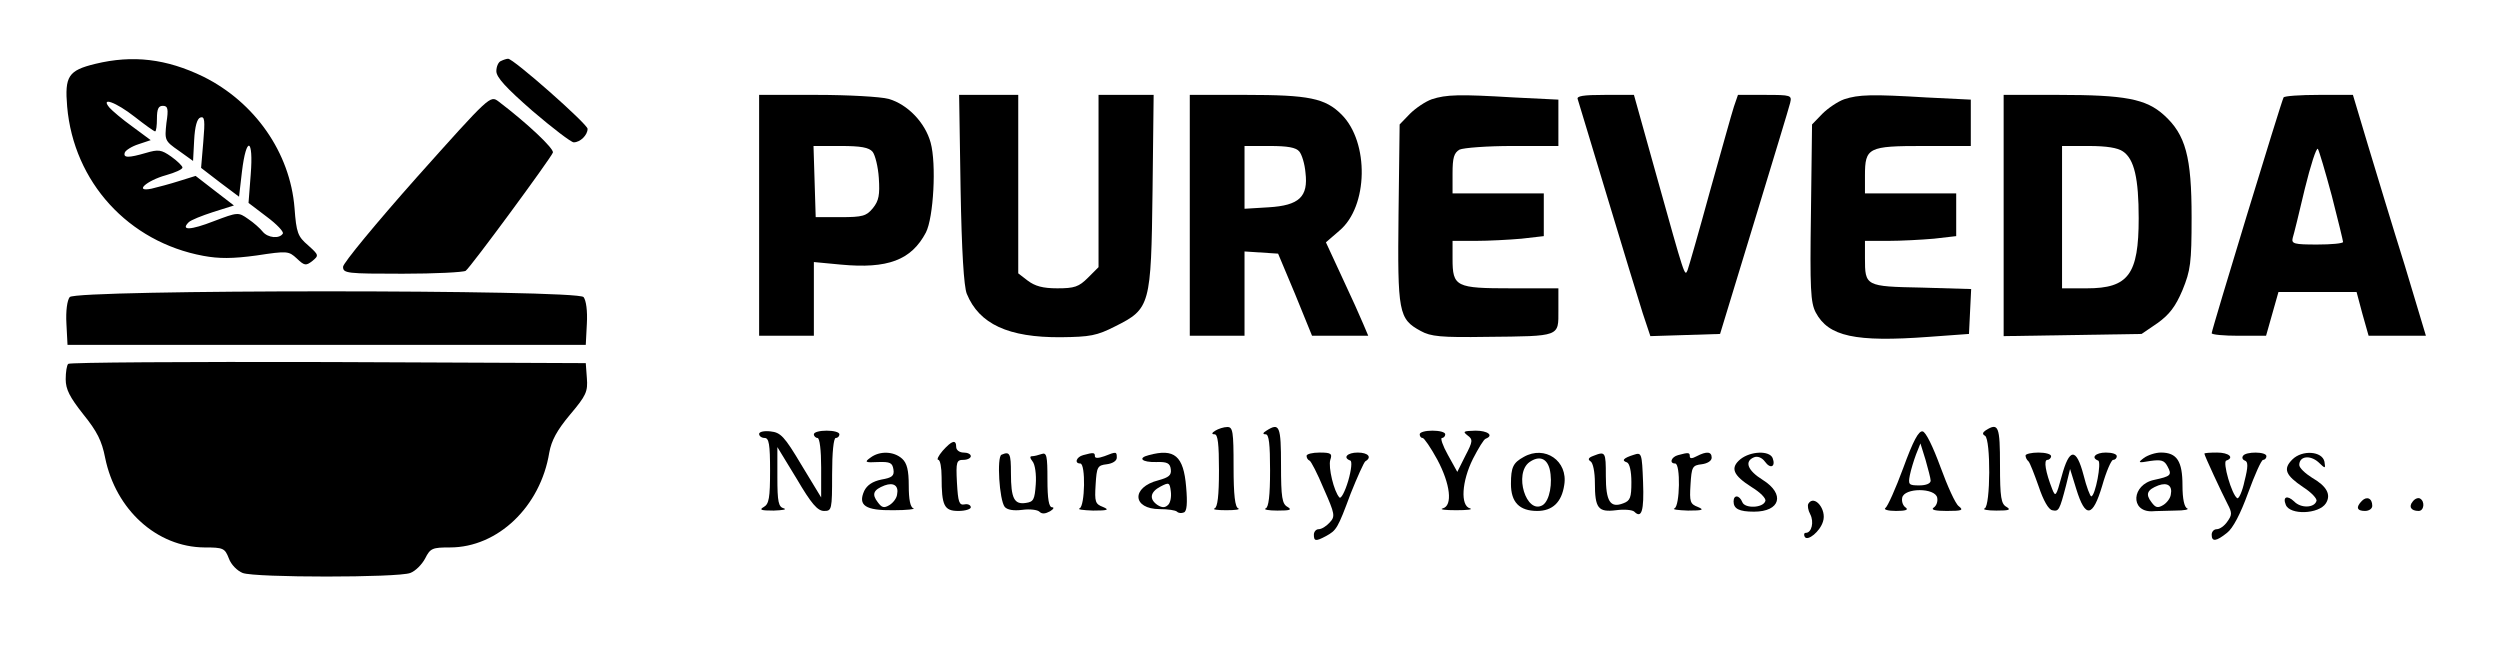 <?xml version="1.0" standalone="no"?>
<!DOCTYPE svg PUBLIC "-//W3C//DTD SVG 20010904//EN"
 "http://www.w3.org/TR/2001/REC-SVG-20010904/DTD/svg10.dtd">
<svg version="1.0" xmlns="http://www.w3.org/2000/svg"
 width="685pt" height="177pt" viewBox="0 0 685 177"
 preserveAspectRatio="xMidYMid meet">

<g transform="translate(0,177) scale(0.1,-0.1)"
fill="#000000" stroke="none">
<path d="M261 1595 c-74 -18 -84 -34 -77 -117 18 -207 168 -371 373 -409 43
-8 80 -8 146 1 85 13 88 12 110 -8 21 -20 25 -21 43 -7 18 15 18 16 -12 43
-28 24 -32 34 -37 102 -12 152 -109 290 -250 360 -101 49 -193 60 -296 35z
m108 -145 c28 -22 53 -40 56 -40 3 0 5 16 5 35 0 26 4 35 16 35 14 0 16 -8 10
-47 -5 -47 -5 -49 34 -76 l39 -28 3 57 c2 38 8 59 17 62 12 4 13 -8 8 -67 l-6
-71 52 -40 52 -39 8 69 c12 99 32 92 24 -8 l-6 -78 50 -38 c27 -20 47 -41 44
-46 -9 -15 -41 -12 -55 5 -7 9 -25 25 -40 35 -27 19 -28 19 -94 -6 -64 -25
-92 -26 -69 -3 6 6 36 18 67 28 l57 18 -52 40 -53 41 -45 -14 c-25 -8 -59 -17
-76 -21 -49 -10 -14 22 40 37 25 7 45 16 45 21 0 4 -14 18 -31 30 -27 19 -35
20 -69 10 -48 -14 -63 -14 -58 1 2 6 19 17 38 23 l33 11 -50 37 c-28 20 -56
44 -63 52 -26 31 18 15 69 -25z"/>
<path d="M1373 1603 c-7 -2 -13 -15 -13 -28 0 -17 27 -46 99 -109 55 -47 106
-86 113 -86 18 0 38 20 38 37 0 13 -205 194 -218 192 -4 0 -13 -3 -19 -6z"/>
<path d="M1141 1283 c-110 -124 -201 -234 -201 -244 0 -18 10 -19 163 -19 89
0 167 4 173 8 13 9 233 308 239 324 3 11 -70 80 -149 140 -23 17 -23 17 -225
-209z"/>
<path d="M2080 1180 l0 -330 75 0 75 0 0 101 0 101 74 -7 c128 -12 193 12 233
88 21 41 29 188 13 246 -15 55 -63 105 -115 120 -22 6 -111 11 -197 11 l-158
0 0 -330z m311 174 c7 -9 15 -41 17 -72 3 -46 0 -62 -16 -82 -18 -22 -28 -25
-89 -25 l-68 0 -3 98 -3 97 74 0 c56 0 78 -4 88 -16z"/>
<path d="M2632 1253 c3 -172 9 -268 17 -288 34 -83 114 -120 258 -119 80 1 98
4 149 30 96 48 98 57 102 372 l3 262 -75 0 -76 0 0 -236 0 -236 -29 -29 c-25
-25 -37 -29 -84 -29 -40 0 -61 6 -81 21 l-26 20 0 245 0 244 -81 0 -81 0 4
-257z"/>
<path d="M3260 1180 l0 -330 75 0 75 0 0 116 0 115 46 -3 46 -3 47 -112 46
-113 77 0 77 0 -14 33 c-7 17 -33 75 -58 128 l-44 95 37 32 c79 66 82 242 6
318 -45 45 -89 54 -263 54 l-153 0 0 -330z m300 175 c7 -8 15 -34 17 -58 8
-66 -17 -90 -101 -95 l-66 -4 0 86 0 86 69 0 c49 0 72 -4 81 -15z"/>
<path d="M3923 1498 c-17 -6 -44 -24 -60 -40 l-28 -29 -3 -244 c-3 -272 0
-289 61 -322 27 -15 55 -18 181 -16 203 2 196 0 196 73 l0 60 -129 0 c-152 0
-161 4 -161 81 l0 49 64 0 c34 0 91 3 125 6 l61 7 0 58 0 59 -125 0 -125 0 0
55 c0 43 4 56 19 65 11 5 76 10 145 10 l126 0 0 63 0 64 -122 6 c-150 9 -185
8 -225 -5z"/>
<path d="M4323 1498 c2 -7 39 -128 81 -268 42 -140 86 -283 97 -318 l21 -63
96 3 95 3 93 305 c51 168 96 315 99 328 5 21 3 22 -69 22 l-74 0 -11 -32 c-6
-18 -35 -123 -66 -233 -30 -110 -58 -207 -61 -215 -8 -19 -7 -21 -85 258 l-62
222 -80 0 c-59 0 -78 -3 -74 -12z"/>
<path d="M5053 1498 c-17 -6 -44 -24 -60 -40 l-28 -29 -3 -242 c-3 -209 -1
-246 13 -273 35 -66 108 -82 310 -67 l110 8 3 62 3 61 -136 4 c-154 3 -155 4
-155 81 l0 47 64 0 c34 0 91 3 125 6 l61 7 0 58 0 59 -125 0 -125 0 0 49 c0
77 9 81 161 81 l129 0 0 63 0 64 -122 6 c-150 9 -185 8 -225 -5z"/>
<path d="M5490 1179 l0 -330 189 3 189 3 44 30 c32 23 49 45 68 90 22 54 25
74 25 200 0 165 -16 226 -76 280 -49 44 -106 55 -289 55 l-150 0 0 -331z m327
176 c31 -21 43 -74 43 -183 0 -154 -28 -192 -142 -192 l-68 0 0 195 0 195 73
0 c49 0 80 -5 94 -15z"/>
<path d="M6257 1503 c-6 -10 -197 -637 -197 -646 0 -4 34 -7 74 -7 l75 0 17
60 17 60 107 0 107 0 16 -60 17 -60 79 0 78 0 -58 193 c-33 105 -78 254 -101
330 l-41 137 -93 0 c-51 0 -95 -3 -97 -7z m132 -269 c17 -66 31 -124 31 -127
0 -4 -32 -7 -71 -7 -63 0 -71 2 -67 18 3 9 18 70 33 134 16 65 32 115 36 110
3 -4 20 -61 38 -128z"/>
<path d="M191 956 c-7 -9 -11 -38 -9 -73 l3 -58 710 0 710 0 3 58 c2 35 -2 64
-9 73 -17 21 -1391 21 -1408 0z"/>
<path d="M187 773 c-4 -3 -7 -23 -7 -42 0 -28 11 -49 48 -96 38 -47 51 -73 60
-119 29 -143 142 -245 272 -246 52 0 56 -2 67 -30 6 -17 23 -34 38 -40 34 -13
425 -13 459 0 14 5 32 23 41 40 14 28 20 30 68 30 131 0 248 112 272 260 6 33
21 61 57 104 44 52 49 63 46 100 l-3 41 -706 3 c-388 1 -709 -1 -712 -5z"/>
<path d="M3330 590 c-10 -6 -11 -10 -2 -10 9 0 12 -27 12 -99 0 -70 -4 -101
-12 -104 -7 -3 7 -5 32 -5 25 0 39 2 33 5 -9 3 -13 36 -13 114 0 97 -2 109
-17 109 -10 0 -25 -5 -33 -10z"/>
<path d="M3470 590 c-10 -6 -11 -10 -2 -10 9 0 12 -27 12 -99 0 -70 -4 -101
-12 -104 -7 -3 7 -6 32 -6 35 0 41 2 28 10 -15 8 -18 26 -18 114 0 108 -4 118
-40 95z"/>
<path d="M5441 591 c-9 -6 -10 -11 -2 -15 16 -10 15 -193 -1 -199 -7 -3 7 -6
32 -6 35 0 41 2 28 10 -15 8 -18 26 -18 114 0 107 -4 118 -39 96z"/>
<path d="M2080 581 c0 -6 7 -11 15 -11 12 0 15 -17 15 -90 0 -74 -3 -91 -17
-99 -14 -8 -8 -10 27 -10 25 1 37 3 28 6 -15 4 -18 17 -18 86 l0 82 53 -87
c40 -68 57 -88 75 -88 21 0 22 3 22 100 0 60 4 100 10 100 6 0 10 5 10 10 0 6
-16 10 -35 10 -19 0 -35 -4 -35 -10 0 -5 5 -10 10 -10 6 0 10 -34 10 -81 l0
-82 -54 89 c-47 79 -57 89 -85 92 -17 2 -31 -1 -31 -7z"/>
<path d="M3890 580 c0 -5 3 -10 8 -10 4 0 22 -26 40 -59 36 -67 43 -127 15
-134 -10 -3 7 -5 37 -5 30 0 47 2 38 5 -27 7 -23 74 8 136 15 29 30 54 35 55
23 9 5 22 -28 22 -33 -1 -36 -2 -22 -13 15 -11 15 -16 -6 -56 l-22 -44 -26 47
c-14 25 -21 46 -16 46 5 0 9 5 9 10 0 6 -16 10 -35 10 -19 0 -35 -4 -35 -10z"/>
<path d="M5215 488 c-21 -57 -43 -106 -49 -110 -6 -4 7 -8 29 -8 26 0 35 3 27
9 -8 5 -12 17 -10 27 5 28 91 28 96 0 2 -10 -2 -22 -10 -27 -8 -6 5 -9 36 -9
42 0 47 2 33 13 -9 6 -31 55 -50 107 -21 57 -40 96 -49 98 -11 2 -26 -26 -53
-100z m75 -35 c0 -8 -13 -13 -31 -13 -29 0 -31 2 -26 28 3 15 11 41 17 57 l12
30 14 -45 c7 -25 14 -51 14 -57z"/>
<path d="M2583 535 c-12 -14 -17 -25 -12 -25 5 0 9 -21 9 -47 0 -79 7 -93 46
-93 19 0 34 5 34 10 0 6 -8 10 -17 8 -15 -3 -18 6 -21 60 -3 57 -1 62 18 62
11 0 20 5 20 10 0 6 -9 10 -20 10 -11 0 -20 7 -20 15 0 22 -12 18 -37 -10z"/>
<path d="M2385 516 c-17 -12 -15 -14 21 -12 33 1 39 -2 42 -20 3 -18 -4 -23
-33 -28 -24 -5 -39 -15 -47 -31 -18 -40 3 -54 80 -53 37 0 61 3 55 5 -9 3 -13
25 -13 62 0 43 -5 62 -18 74 -23 21 -62 22 -87 3z m73 -101 c-1 -10 -11 -23
-21 -29 -15 -9 -21 -7 -32 8 -17 22 -12 34 19 46 25 9 39 -1 34 -25z"/>
<path d="M2744 524 c-13 -6 -6 -124 9 -143 7 -8 24 -11 48 -8 21 3 42 0 47 -5
7 -7 16 -6 29 1 10 6 12 11 6 11 -9 0 -13 22 -13 76 0 65 -2 75 -16 70 -9 -3
-20 -6 -26 -6 -7 0 -6 -5 1 -14 7 -8 11 -36 9 -63 -3 -42 -6 -48 -27 -51 -32
-5 -41 12 -41 81 0 55 -3 61 -26 51z"/>
<path d="M2968 523 c-19 -5 -25 -23 -8 -23 15 0 13 -117 -2 -123 -7 -3 10 -5
37 -6 40 0 46 2 27 10 -21 8 -23 14 -20 61 3 49 5 53 31 56 15 2 27 9 27 18 0
17 -1 17 -34 4 -17 -6 -26 -6 -26 0 0 10 -3 11 -32 3z"/>
<path d="M3148 523 c-32 -8 -19 -20 20 -19 30 1 38 -3 40 -20 2 -16 -5 -22
-34 -30 -75 -19 -72 -79 4 -79 22 0 43 -3 47 -7 4 -4 12 -5 19 -2 8 3 10 25 6
70 -7 85 -32 106 -102 87z m53 -136 c-8 -8 -16 -9 -29 -1 -24 16 -21 36 8 51
23 12 25 11 28 -13 2 -15 -1 -31 -7 -37z"/>
<path d="M3580 521 c0 -5 3 -11 8 -13 4 -1 22 -36 39 -77 31 -70 32 -76 16
-93 -9 -10 -22 -18 -30 -18 -7 0 -13 -7 -13 -15 0 -18 5 -19 33 -4 29 16 32
20 68 117 18 45 36 85 40 88 19 11 8 24 -21 24 -28 0 -42 -14 -20 -22 5 -2 3
-25 -6 -56 -9 -30 -20 -50 -24 -45 -15 16 -31 83 -25 103 6 17 2 20 -29 20
-20 0 -36 -4 -36 -9z"/>
<path d="M4175 518 c-29 -16 -35 -28 -35 -74 0 -50 23 -74 72 -74 42 0 67 24
74 71 11 66 -53 110 -111 77z m71 -33 c9 -38 0 -87 -19 -99 -45 -27 -80 87
-36 118 26 18 47 11 55 -19z"/>
<path d="M4366 521 c-14 -5 -16 -10 -8 -15 7 -4 12 -30 12 -59 0 -70 9 -81 58
-75 22 3 45 1 50 -4 20 -20 27 2 24 81 -3 79 -4 82 -25 75 -29 -9 -35 -16 -19
-21 7 -3 12 -24 12 -54 0 -42 -3 -51 -22 -58 -36 -14 -48 5 -48 75 0 66 -1 68
-34 55z"/>
<path d="M4598 523 c-19 -5 -25 -23 -8 -23 15 0 13 -117 -2 -123 -7 -3 10 -5
37 -6 40 0 46 2 27 10 -21 8 -23 14 -20 61 3 49 5 53 31 56 15 2 27 9 27 18 0
17 -14 18 -41 4 -13 -7 -19 -7 -19 0 0 10 -3 11 -32 3z"/>
<path d="M4769 512 c-29 -24 -21 -44 31 -77 23 -14 40 -31 37 -38 -6 -19 -56
-21 -63 -3 -8 20 -24 21 -24 2 0 -20 15 -28 56 -28 72 0 86 48 24 87 -42 26
-51 51 -24 62 10 4 22 -1 30 -12 15 -21 30 -14 21 10 -9 21 -60 19 -88 -3z"/>
<path d="M5550 522 c0 -5 3 -12 8 -16 4 -4 16 -35 28 -69 13 -39 27 -63 37
-65 18 -4 20 -1 38 68 l11 45 17 -55 c25 -81 45 -78 71 9 11 39 25 71 30 71 6
0 10 5 10 10 0 6 -13 10 -30 10 -28 0 -42 -14 -21 -22 10 -3 -8 -98 -19 -98
-3 0 -13 26 -21 58 -20 76 -39 75 -60 -3 -15 -55 -17 -58 -26 -35 -18 46 -24
80 -13 80 5 0 10 5 10 10 0 6 -16 10 -35 10 -19 0 -35 -4 -35 -8z"/>
<path d="M5874 515 c-17 -13 -16 -14 18 -8 30 4 38 2 47 -15 13 -24 9 -27 -37
-37 -61 -13 -66 -87 -6 -86 10 1 39 1 64 2 25 0 39 3 33 6 -8 3 -13 26 -13 63
0 66 -15 90 -59 90 -15 0 -36 -7 -47 -15z m74 -100 c-1 -10 -11 -23 -21 -29
-15 -9 -21 -7 -32 8 -17 22 -12 34 19 46 25 9 39 -1 34 -25z"/>
<path d="M6040 527 c0 -5 47 -106 64 -139 12 -23 12 -29 -1 -47 -8 -12 -21
-21 -29 -21 -8 0 -14 -7 -14 -15 0 -20 12 -19 42 5 16 12 37 52 58 110 18 49
36 90 41 90 5 0 9 5 9 10 0 13 -57 13 -64 1 -4 -5 -1 -11 5 -13 9 -3 9 -17 -1
-56 -6 -29 -16 -50 -20 -47 -15 9 -41 100 -30 103 23 8 7 22 -25 22 -19 0 -35
-1 -35 -3z"/>
<path d="M6281 511 c-26 -26 -19 -43 30 -76 22 -14 39 -32 36 -38 -6 -19 -43
-20 -61 -1 -19 18 -32 13 -23 -9 11 -29 91 -26 110 4 15 24 2 47 -38 70 -19
12 -35 27 -35 35 0 24 29 28 52 8 20 -19 20 -19 17 1 -6 29 -61 33 -88 6z"/>
<path d="M6472 398 c-18 -18 -14 -28 8 -28 11 0 20 6 20 14 0 21 -15 27 -28
14z"/>
<path d="M6611 396 c-12 -14 -5 -26 16 -26 15 0 18 26 4 34 -5 3 -14 0 -20 -8z"/>
<path d="M4955 390 c-3 -5 -1 -18 5 -29 11 -21 4 -51 -12 -51 -5 0 -6 -5 -3
-11 8 -13 42 15 50 42 11 33 -24 75 -40 49z"/>
</g>
</svg>

